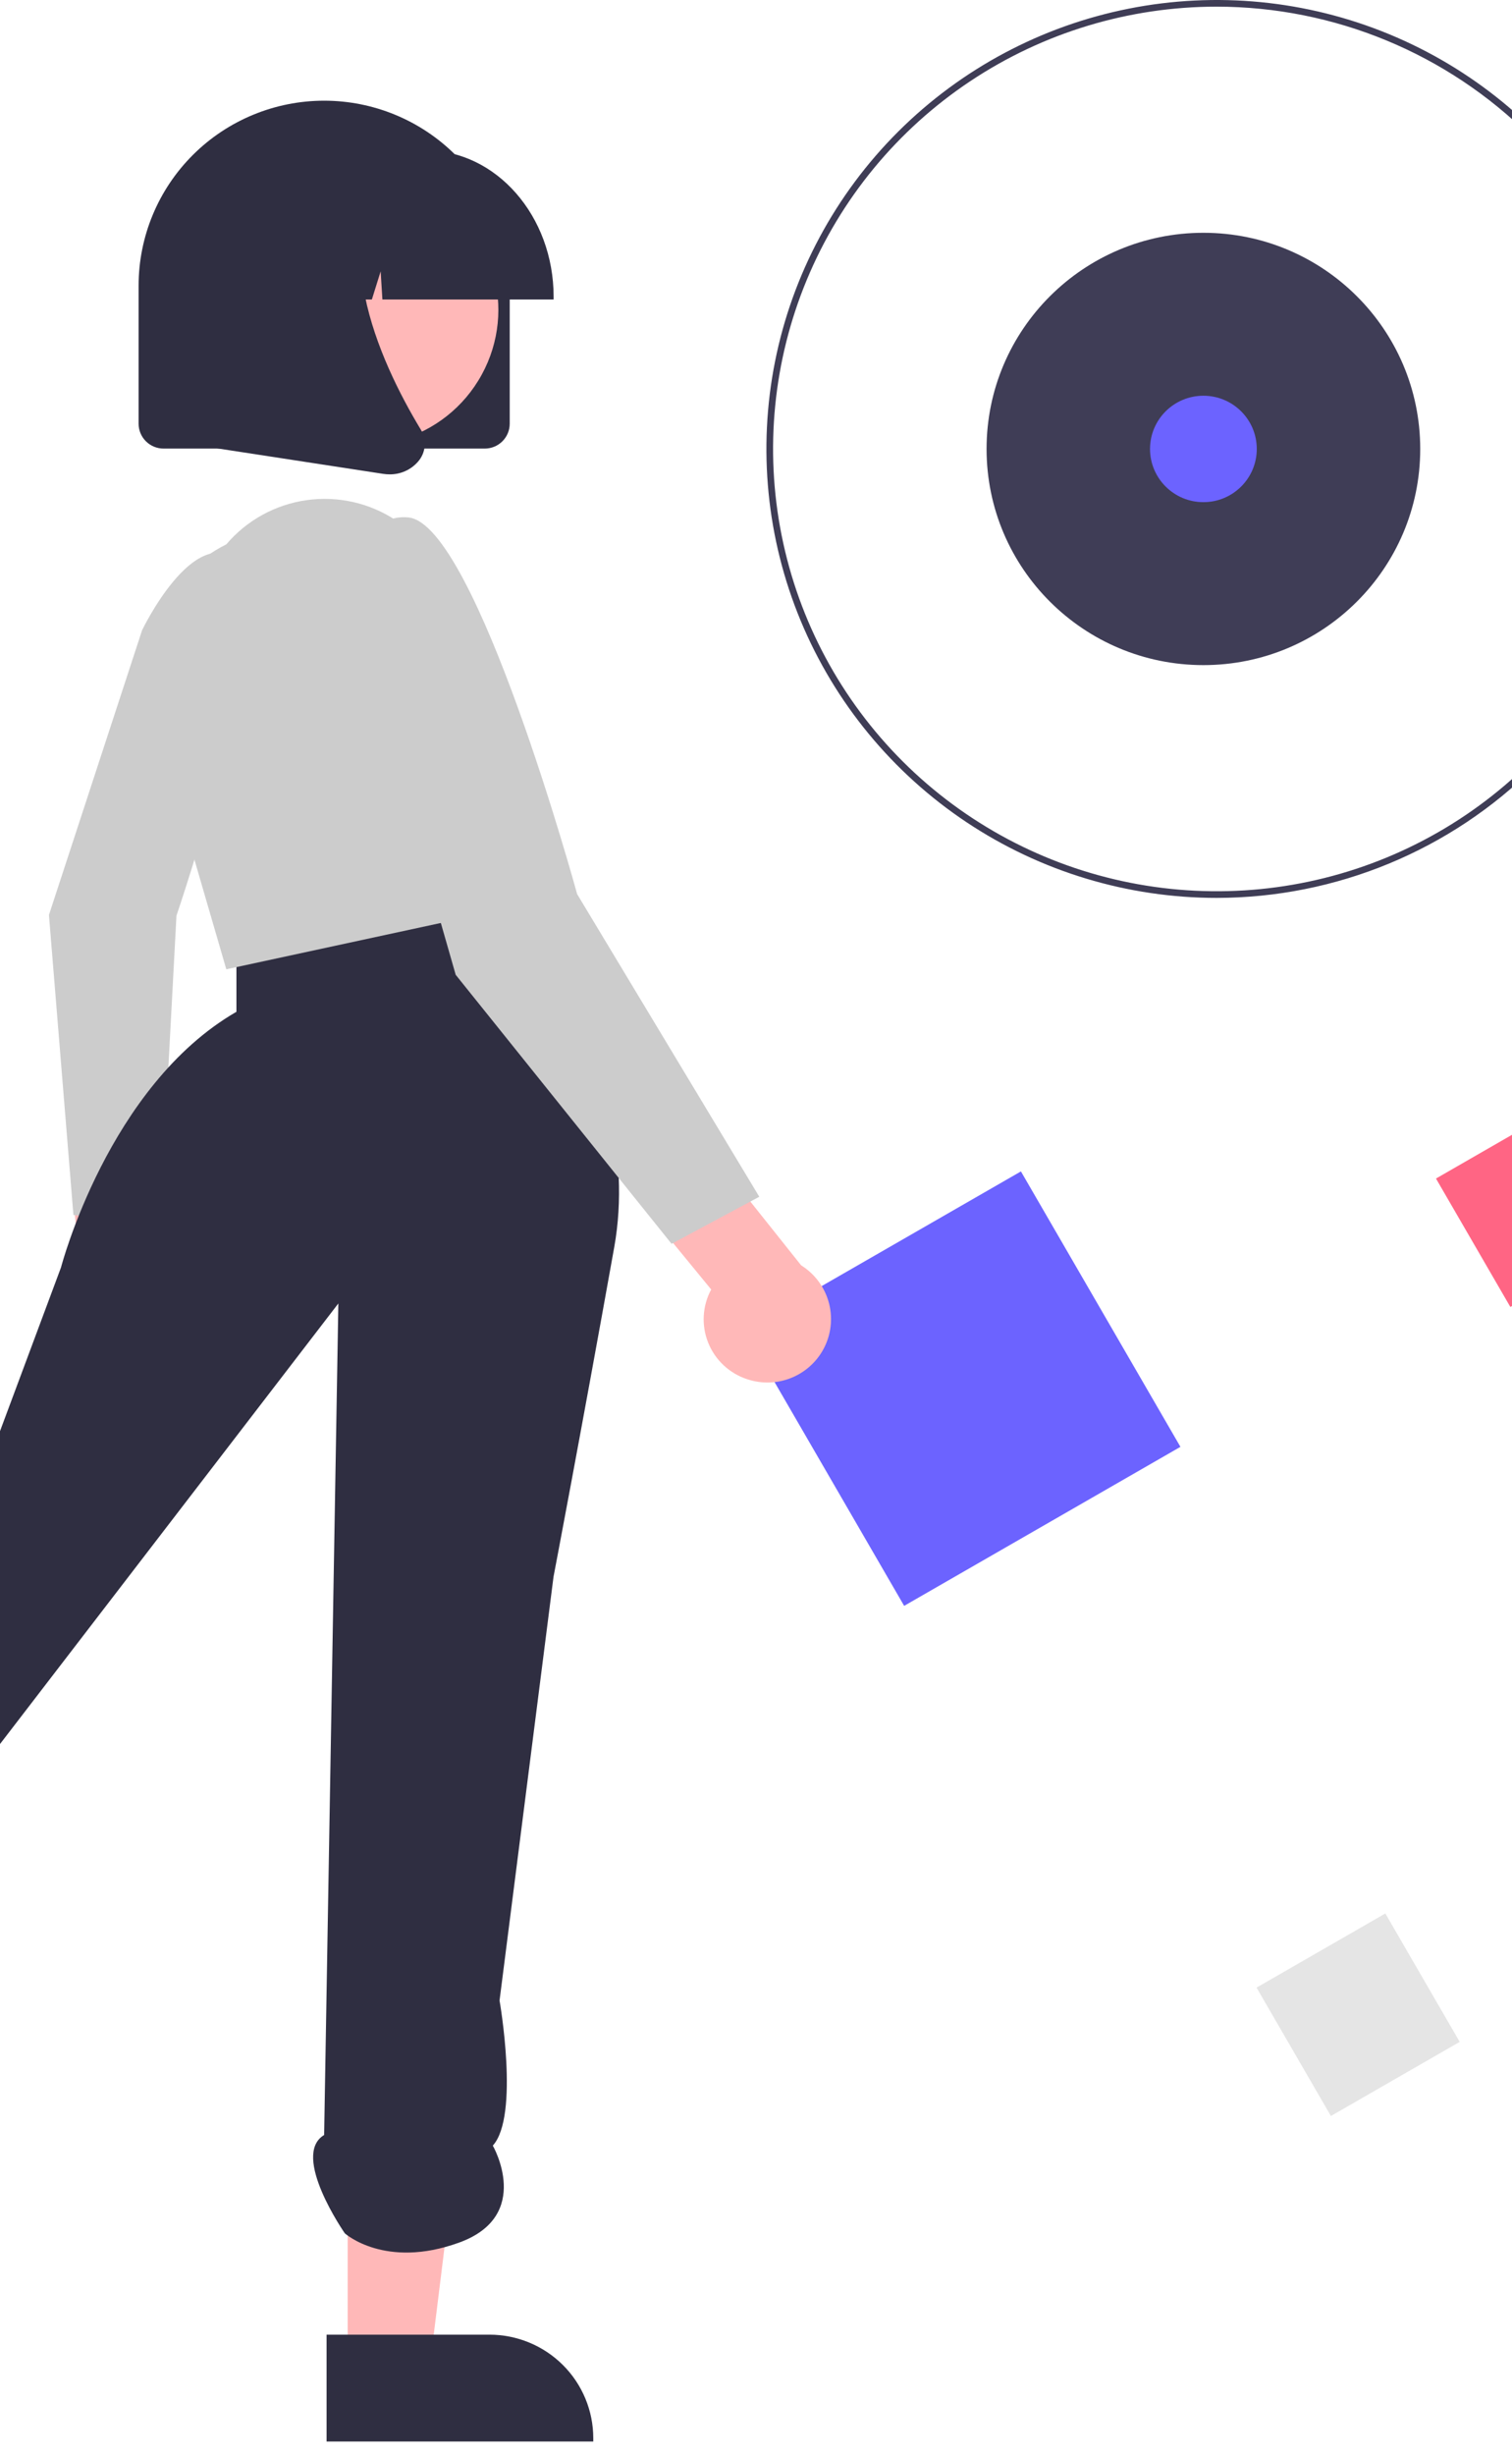 <svg width="390" height="633" viewBox="0 0 390 633" fill="none" xmlns="http://www.w3.org/2000/svg">
<g clip-path="url(#clip0_244_326)">
<path d="M313.842 231.534C290.869 231.534 268.411 224.744 249.309 212.023C230.207 199.303 215.318 181.222 206.527 160.069C197.735 138.915 195.435 115.638 199.917 93.182C204.399 70.725 215.462 50.098 231.706 33.907C247.951 17.717 268.649 6.691 291.181 2.224C313.713 -2.242 337.069 0.05 358.294 8.812C379.519 17.574 397.66 32.413 410.424 51.45C423.187 70.488 430 92.87 430 115.767C429.965 146.46 417.716 175.885 395.94 197.588C374.164 219.291 344.639 231.499 313.842 231.534ZM313.842 1.715C291.209 1.715 269.084 8.404 250.265 20.936C231.446 33.468 216.778 51.281 208.117 72.121C199.455 92.961 197.189 115.893 201.604 138.017C206.02 160.141 216.919 180.463 232.923 196.414C248.928 212.364 269.318 223.226 291.517 227.627C313.715 232.028 336.725 229.769 357.635 221.137C378.546 212.505 396.419 197.886 408.993 179.131C421.568 160.375 428.279 138.324 428.279 115.767C428.245 85.529 416.177 56.539 394.724 35.158C373.27 13.776 344.182 1.749 313.842 1.715Z" fill="#3F3D56"/>
<path d="M310.401 171.506C341.289 171.506 366.328 146.551 366.328 115.767C366.328 84.983 341.289 60.027 310.401 60.027C279.513 60.027 254.473 84.983 254.473 115.767C254.473 146.551 279.513 171.506 310.401 171.506Z" fill="#3F3D56"/>
<path d="M403.614 284.785L370.392 303.901L389.573 337.011L422.795 317.895L403.614 284.785Z" fill="#FF6584"/>
<path d="M357.33 493.41L324.107 512.527L343.288 545.637L376.511 526.521L357.33 493.41Z" fill="#E5E5E5"/>
<path d="M310.401 129.487C318.004 129.487 324.167 123.345 324.167 115.767C324.167 108.189 318.004 102.046 310.401 102.046C302.797 102.046 296.634 108.189 296.634 115.767C296.634 123.345 302.797 129.487 310.401 129.487Z" fill="#6C63FF"/>
<path d="M263.334 302.059L192.069 343.065L233.214 414.09L304.478 373.084L263.334 302.059Z" fill="#6C63FF"/>
<path d="M15.956 348.105C14.676 346.465 13.772 344.566 13.308 342.541C12.844 340.515 12.831 338.413 13.271 336.383C13.71 334.352 14.591 332.442 15.851 330.787C17.111 329.133 18.72 327.773 20.564 326.805L17.587 294.469L36.862 287.874L40.423 333.597C41.85 336.792 42.05 340.398 40.987 343.732C39.924 347.065 37.671 349.893 34.655 351.682C31.639 353.47 28.07 354.094 24.624 353.434C21.177 352.775 18.093 350.879 15.956 348.105Z" fill="#FFB8B8"/>
<path d="M36.649 162.516C36.649 162.516 49.877 134.85 61.63 144.582C73.384 154.314 45.516 236.118 45.516 236.118L41.278 315.53L18.939 313.305L12.623 235.935L36.649 162.516Z" fill="#CCCCCC"/>
<path d="M89.676 608.963L111.011 608.962L121.16 526.95L89.673 526.951L89.676 608.963Z" fill="#FFB8B8"/>
<path d="M84.234 602.021L126.249 602.02H126.251C133.352 602.02 140.162 604.831 145.183 609.836C150.204 614.84 153.025 621.627 153.026 628.704V629.571L84.235 629.574L84.234 602.021Z" fill="#2F2E41"/>
<path d="M127.112 224.481C127.112 224.481 167.136 273.042 158.435 321.603C149.734 370.164 142.773 406.585 142.773 406.585L128.852 515.847C128.852 515.847 134.072 545.603 127.112 553.271C127.112 553.271 137.553 571.345 118.411 578.282C99.269 585.219 88.941 575.885 88.941 575.885C88.941 575.885 74.906 555.736 83.607 550.533L87.273 336.109L-52.126 517.581C-52.126 517.581 -54.688 539.655 -72.549 539.891L-93.89 555.736L-118.253 541.861L-106.072 526.253C-106.072 526.253 -113.032 508.909 -97.371 505.441L-6.882 387.507L15.741 326.806C15.741 326.806 27.922 279.98 60.985 260.902V240.602L127.112 224.481Z" fill="#2F2E41"/>
<path d="M58.375 140.367C63.644 134.161 71.019 130.104 79.096 128.967C87.173 127.83 95.387 129.694 102.174 134.204L103.619 135.164C119.066 152.598 129.447 173.9 133.646 196.778L140.163 232.286L58.375 249.943L39.201 184.039C36.767 175.674 37.353 166.723 40.856 158.744C44.359 150.765 50.559 144.262 58.375 140.367Z" fill="#CCCCCC"/>
<path d="M192.748 355.654C190.48 354.915 188.403 353.69 186.662 352.065C184.921 350.439 183.559 348.453 182.671 346.246C181.784 344.04 181.393 341.666 181.525 339.292C181.658 336.918 182.311 334.602 183.439 332.507L159.846 303.729L173.896 285.174L206.642 326.281C210.048 328.402 212.554 331.696 213.686 335.536C214.819 339.376 214.498 343.497 212.786 347.118C211.073 350.739 208.087 353.607 204.394 355.181C200.701 356.754 196.557 356.922 192.748 355.654Z" fill="#FFB8B8"/>
<path d="M93.178 166.382C93.178 166.382 87.958 131.696 105.359 133.43C122.761 135.164 148.864 230.552 148.864 230.552L195.848 308.596L173.226 320.736L117.541 251.364L93.178 166.382Z" fill="#CCCCCC"/>
<path d="M125.045 115.672H42.179C40.474 115.67 38.84 114.994 37.635 113.793C36.43 112.592 35.752 110.963 35.75 109.264V73.666C35.75 61.015 40.792 48.882 49.768 39.937C58.744 30.991 70.918 25.965 83.612 25.965C96.306 25.965 108.48 30.991 117.456 39.937C126.431 48.882 131.474 61.015 131.474 73.666V109.264C131.472 110.963 130.794 112.592 129.589 113.793C128.384 114.994 126.749 115.67 125.045 115.672Z" fill="#2F2E41"/>
<path d="M124.238 96.646C133.534 79.698 127.284 58.448 110.279 49.184C93.273 39.919 71.952 46.148 62.656 63.096C53.361 80.044 59.61 101.293 76.615 110.558C93.621 119.822 114.942 113.594 124.238 96.646Z" fill="#FFB8B8"/>
<path d="M142.797 77.226H98.636L98.183 69.976L95.919 77.226H89.119L88.221 62.857L83.734 77.226H70.576V76.514C70.576 55.708 85.379 38.781 103.573 38.781H109.8C127.994 38.781 142.797 55.708 142.797 76.514L142.797 77.226Z" fill="#2F2E41"/>
<path d="M100.464 122.317C99.924 122.317 99.385 122.275 98.852 122.193L46.288 114.124V59.56C46.288 56.8 46.834 54.067 47.893 51.517C48.953 48.968 50.506 46.651 52.465 44.699C54.423 42.748 56.747 41.199 59.306 40.143C61.864 39.087 64.606 38.544 67.376 38.544H104.15L102.718 39.997C82.787 60.22 97.802 93.013 108.527 110.761C109.314 112.036 109.67 113.53 109.542 115.022C109.413 116.515 108.808 117.926 107.814 119.05C106.901 120.095 105.771 120.929 104.501 121.493C103.231 122.057 101.854 122.339 100.464 122.317Z" fill="#2F2E41"/>
</g>
<defs>
<clipPath id="clip0_244_326">
<rect width="770" height="633" fill="white" transform="translate(-340)"/>
</clipPath>
</defs>
</svg>
